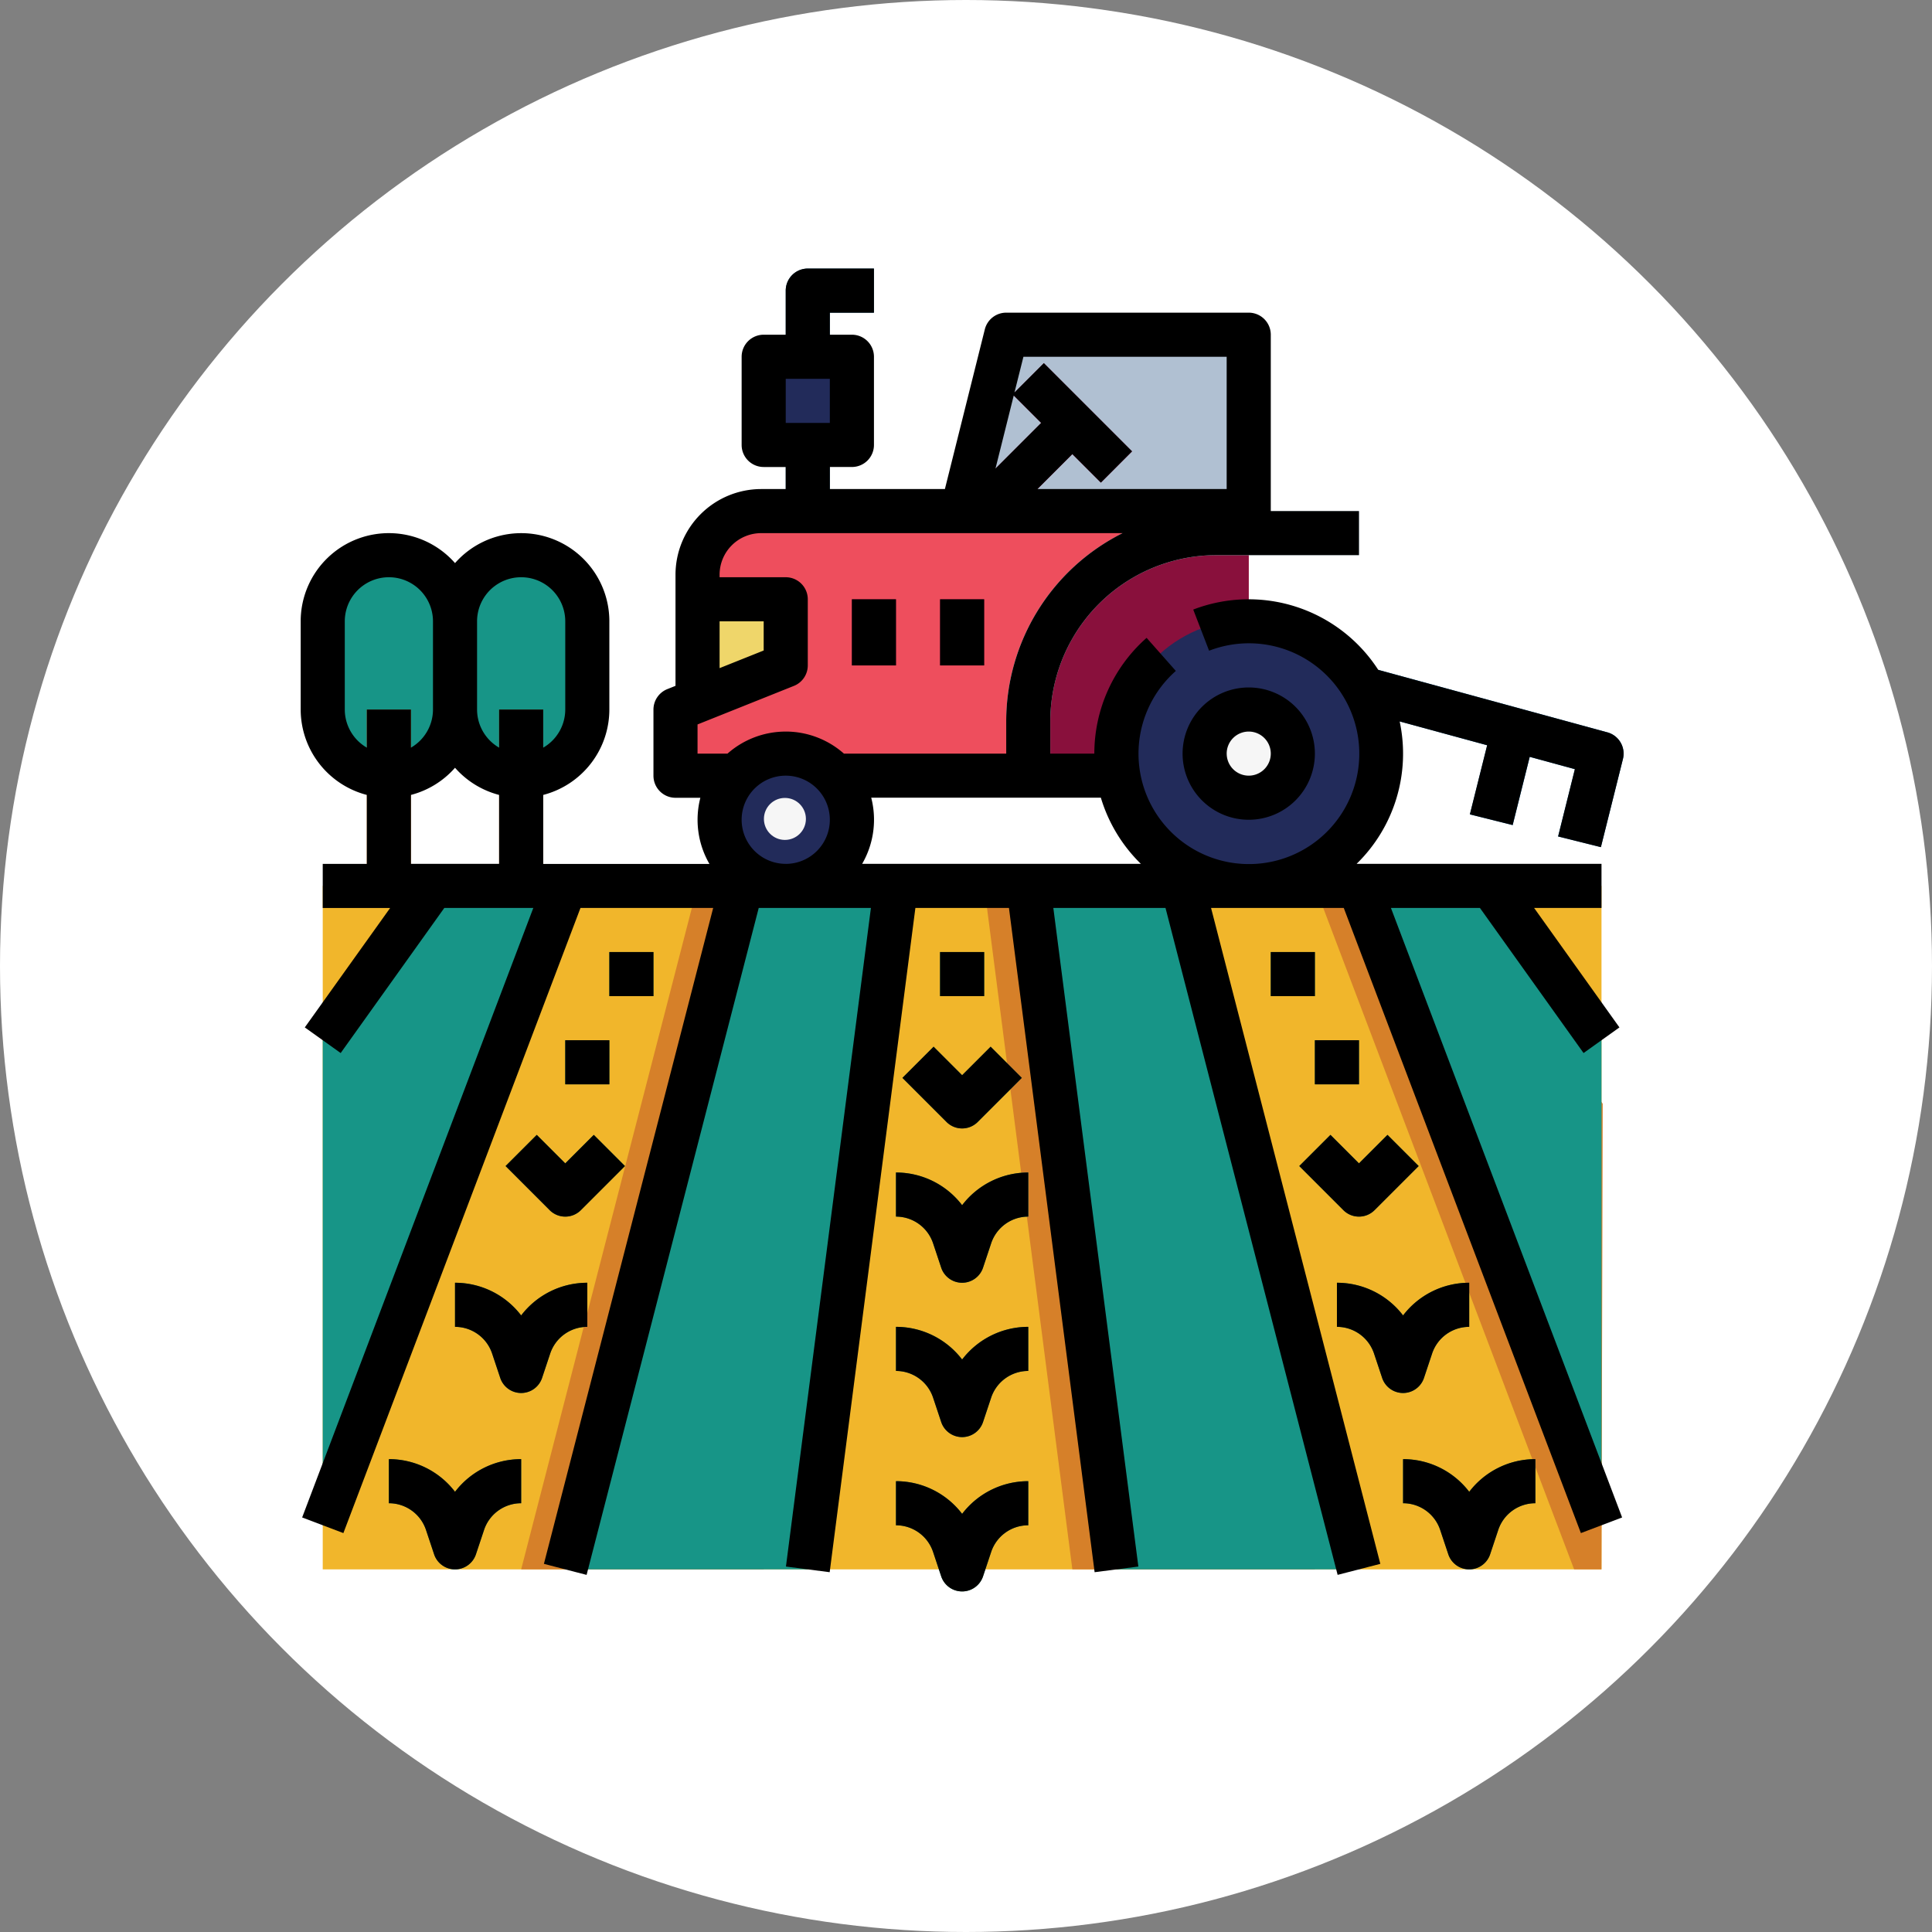 <svg xmlns="http://www.w3.org/2000/svg" width="132.136" height="132.136" viewBox="0 0 132.136 132.136">
  <rect x="0" y="0" width="132.136" height="132.136" fill="#808080" stroke="none"/>
  <g id="Grupo_1000271" data-name="Grupo 1000271" transform="translate(-896.5 -4762)">
    <g id="Grupo_1000264" data-name="Grupo 1000264" transform="translate(896.5 4762)">
      <ellipse id="Elipse_5519" data-name="Elipse 5519" cx="66.068" cy="66.068" rx="66.068" ry="66.068" transform="translate(0 0)" fill="#fff"/>
      <g id="agricultura" transform="translate(20.565 18.368)">
        <path id="Trazado_126511" data-name="Trazado 126511" d="M402.291,161.265l-19.6-5.346-.793,2.909,12.179,3.322-1.182,4.728,2.926.731,1.166-4.666,3.089.843-1.15,4.6,2.926.731,1.508-6.032A1.508,1.508,0,0,0,402.291,161.265Z" transform="translate(-312.928 -129.546)" fill="#045f9c"/>
        <path id="Trazado_126512" data-name="Trazado 126512" d="M160,127.084h7.54V135.7H160Z" transform="translate(-132.858 -106.146)" fill="#efd66a"/>
        <path id="Trazado_126513" data-name="Trazado 126513" d="M274.455,53.13H254.586L257.868,40h16.587Z" transform="translate(-209.615 -35.476)" fill="#b0c0d2"/>
        <path id="Trazado_126514" data-name="Trazado 126514" d="M195.016,35.6H192V17.508A1.508,1.508,0,0,1,193.508,16h4.524v3.016h-3.016Z" transform="translate(-158.826 -16)" fill="#0a4566"/>
        <path id="Trazado_126515" data-name="Trazado 126515" d="M191.206,122.095H152v-4.524l7.54-3.016v-4.524h-6.032v-1.681A4.351,4.351,0,0,1,157.859,104h33.347Z" transform="translate(-126.366 -87.413)" fill="#ee4e5d"/>
        <path id="Trazado_126516" data-name="Trazado 126516" d="M24,240h87.459v46.745H24Z" transform="translate(-22.492 -197.778)" fill="#f1b62b"/>
        <circle id="Elipse_5042" data-name="Elipse 5042" cx="4.487" cy="4.487" r="4.487" transform="translate(28.811 33.334)" fill="#222b5a"/>
        <circle id="Elipse_5043" data-name="Elipse 5043" cx="1.436" cy="1.436" r="1.436" transform="translate(31.682 36.205)" fill="#f6f6f6"/>
        <path id="Trazado_126517" data-name="Trazado 126517" d="M112.587,286.745,118.619,240H108.063L96,286.745Z" transform="translate(-80.921 -197.778)" fill="#d68029"/>
        <path id="Trazado_126518" data-name="Trazado 126518" d="M128.587,286.745,134.619,240H124.063L112,286.745Z" transform="translate(-93.905 -197.778)" fill="#179587"/>
        <path id="Trazado_126519" data-name="Trazado 126519" d="M286.619,286.745,274.555,240H264l6.032,46.745Z" transform="translate(-217.255 -197.778)" fill="#d68029"/>
        <path id="Trazado_126520" data-name="Trazado 126520" d="M302.619,286.745,290.555,240H280l6.032,46.745Z" transform="translate(-230.239 -197.778)" fill="#179587"/>
        <path id="Trazado_126521" data-name="Trazado 126521" d="M292.871,112A12.871,12.871,0,0,0,280,124.871v3.716h15.079V112Z" transform="translate(-230.239 -93.905)" fill="#89103c"/>
        <path id="Trazado_126522" data-name="Trazado 126522" d="M216,136h3.016v4.524H216Z" transform="translate(-178.302 -113.381)" fill="#af1e4b"/>
        <path id="Trazado_126523" data-name="Trazado 126523" d="M275.016,122.095H272v-3.716A14.379,14.379,0,0,1,286.379,104h9.748v3.016h-9.748a11.363,11.363,0,0,0-11.363,11.363Z" transform="translate(-223.747 -87.413)" fill="#c3e0ed"/>
        <path id="Trazado_126524" data-name="Trazado 126524" d="M248,136h3.016v4.524H248Z" transform="translate(-204.271 -113.381)" fill="#af1e4b"/>
        <path id="Trazado_126525" data-name="Trazado 126525" d="M267.622,56.375l-6.032-6.032-2.133,2.133,1.95,1.95-5.2,5.2-.208.833h3.64l3.9-3.9,1.95,1.95Z" transform="translate(-210.763 -43.87)" fill="#89103c"/>
        <path id="Trazado_126526" data-name="Trazado 126526" d="M184,48h6.032v6.032H184Z" transform="translate(-152.334 -41.968)" fill="#222b5a"/>
        <path id="Trazado_126527" data-name="Trazado 126527" d="M24,250.555,31.54,240h9.047L24,283.729Z" transform="translate(-22.492 -197.778)" fill="#179587"/>
        <path id="Trazado_126528" data-name="Trazado 126528" d="M403.687,254.9,393.047,240H384l17.731,46.745H403.6Z" transform="translate(-314.636 -197.778)" fill="#d68029"/>
        <path id="Trazado_126529" data-name="Trazado 126529" d="M416.587,250.555,409.048,240H400l16.587,43.73Z" transform="translate(-327.62 -197.778)" fill="#179587"/>
        <rect id="Rectángulo_294058" data-name="Rectángulo 294058" width="8.973" height="15.075" rx="4.487" transform="translate(1.532 19.695)" fill="#179587"/>
        <path id="Trazado_126530" data-name="Trazado 126530" d="M40,176h3.016v12.063H40Z" transform="translate(-35.476 -145.842)" fill="#d68029"/>
        <rect id="Rectángulo_294059" data-name="Rectángulo 294059" width="8.973" height="15.075" rx="4.487" transform="translate(10.505 19.695)" fill="#179587"/>
        <path id="Trazado_126531" data-name="Trazado 126531" d="M88,176h3.016v12.063H88Z" transform="translate(-74.429 -145.842)" fill="#d68029"/>
        <g id="Grupo_881704" data-name="Grupo 881704" transform="translate(6.032 46.745)">
          <path id="Trazado_126532" data-name="Trazado 126532" d="M236.524,407.54a1.508,1.508,0,0,1-1.43-1.031l-.554-1.663a2.673,2.673,0,0,0-2.539-1.83V400a5.685,5.685,0,0,1,4.524,2.235A5.685,5.685,0,0,1,241.048,400v3.016a2.673,2.673,0,0,0-2.539,1.83l-.554,1.663A1.508,1.508,0,0,1,236.524,407.54Z" transform="translate(-197.318 -374.366)" fill="#2d7a54"/>
          <path id="Trazado_126533" data-name="Trazado 126533" d="M236.524,351.54a1.508,1.508,0,0,1-1.43-1.031l-.554-1.663a2.673,2.673,0,0,0-2.539-1.83V344a5.685,5.685,0,0,1,4.524,2.235A5.685,5.685,0,0,1,241.048,344v3.016a2.673,2.673,0,0,0-2.539,1.83l-.554,1.663A1.508,1.508,0,0,1,236.524,351.54Z" transform="translate(-197.318 -328.921)" fill="#2d7a54"/>
          <path id="Trazado_126534" data-name="Trazado 126534" d="M236.524,463.54a1.508,1.508,0,0,1-1.43-1.031l-.554-1.663a2.672,2.672,0,0,0-2.539-1.83V456a5.685,5.685,0,0,1,4.524,2.235A5.685,5.685,0,0,1,241.048,456v3.016a2.673,2.673,0,0,0-2.539,1.83l-.554,1.663A1.508,1.508,0,0,1,236.524,463.54Z" transform="translate(-197.318 -419.81)" fill="#2d7a54"/>
          <path id="Trazado_126535" data-name="Trazado 126535" d="M52.524,455.54a1.508,1.508,0,0,1-1.43-1.031l-.554-1.663A2.673,2.673,0,0,0,48,451.016V448a5.685,5.685,0,0,1,4.524,2.235A5.685,5.685,0,0,1,57.047,448v3.016a2.673,2.673,0,0,0-2.539,1.83l-.554,1.663A1.508,1.508,0,0,1,52.524,455.54Z" transform="translate(-48 -413.318)" fill="#2d7a54"/>
          <path id="Trazado_126536" data-name="Trazado 126536" d="M76.524,391.54a1.508,1.508,0,0,1-1.43-1.031l-.554-1.663A2.673,2.673,0,0,0,72,387.016V384a5.685,5.685,0,0,1,4.524,2.235A5.685,5.685,0,0,1,81.047,384v3.016a2.673,2.673,0,0,0-2.539,1.83l-.554,1.663A1.508,1.508,0,0,1,76.524,391.54Z" transform="translate(-67.476 -361.381)" fill="#2d7a54"/>
          <path id="Trazado_126537" data-name="Trazado 126537" d="M420.524,455.54a1.508,1.508,0,0,1-1.43-1.031l-.554-1.663a2.673,2.673,0,0,0-2.539-1.83V448a5.685,5.685,0,0,1,4.524,2.235A5.685,5.685,0,0,1,425.047,448v3.016a2.672,2.672,0,0,0-2.539,1.83l-.554,1.663A1.508,1.508,0,0,1,420.524,455.54Z" transform="translate(-346.636 -413.318)" fill="#2d7a54"/>
          <path id="Trazado_126538" data-name="Trazado 126538" d="M396.524,391.54a1.508,1.508,0,0,1-1.43-1.031l-.554-1.663a2.673,2.673,0,0,0-2.539-1.83V384a5.685,5.685,0,0,1,4.524,2.235A5.685,5.685,0,0,1,401.047,384v3.016a2.673,2.673,0,0,0-2.539,1.83l-.554,1.663a1.508,1.508,0,0,1-1.43,1.031Z" transform="translate(-327.16 -361.381)" fill="#2d7a54"/>
          <path id="Trazado_126539" data-name="Trazado 126539" d="M238.425,303.933a1.5,1.5,0,0,1-1.066-.442l-3.016-3.016,2.133-2.133,1.95,1.95,1.95-1.95,2.133,2.133-3.016,3.016a1.5,1.5,0,0,1-1.066.442Z" transform="translate(-199.219 -291.87)" fill="#2d7a54"/>
          <path id="Trazado_126540" data-name="Trazado 126540" d="M94.425,335.933a1.5,1.5,0,0,1-1.066-.442l-3.016-3.016,2.133-2.133,1.95,1.95,1.95-1.95,2.133,2.133-3.016,3.016a1.5,1.5,0,0,1-1.066.442Z" transform="translate(-82.362 -317.838)" fill="#2d7a54"/>
          <path id="Trazado_126541" data-name="Trazado 126541" d="M382.425,335.933a1.5,1.5,0,0,1-1.066-.442l-3.016-3.016,2.133-2.133,1.95,1.95,1.949-1.95,2.133,2.133-3.016,3.016a1.5,1.5,0,0,1-1.066.442Z" transform="translate(-316.077 -317.838)" fill="#2d7a54"/>
          <path id="Trazado_126542" data-name="Trazado 126542" d="M128,264h3.016v3.016H128Z" transform="translate(-112.921 -264)" fill="#2d7a54"/>
          <path id="Trazado_126543" data-name="Trazado 126543" d="M112,296h3.016v3.016H112Z" transform="translate(-99.937 -289.968)" fill="#2d7a54"/>
          <path id="Trazado_126544" data-name="Trazado 126544" d="M248,264h3.016v3.016H248Z" transform="translate(-210.302 -264)" fill="#2d7a54"/>
          <path id="Trazado_126545" data-name="Trazado 126545" d="M368,264h3.016v3.016H368Z" transform="translate(-307.684 -264)" fill="#2d7a54"/>
          <path id="Trazado_126546" data-name="Trazado 126546" d="M384,296h3.016v3.016H384Z" transform="translate(-320.668 -289.968)" fill="#2d7a54"/>
        </g>
        <circle id="Elipse_5044" data-name="Elipse 5044" cx="9.153" cy="9.153" r="9.153" transform="translate(55.73 24.002)" fill="#222b5a"/>
        <circle id="Elipse_5045" data-name="Elipse 5045" cx="3.051" cy="3.051" r="3.051" transform="translate(61.832 30.104)" fill="#f6f6f6"/>
        <path id="Trazado_126547" data-name="Trazado 126547" d="M345.047,172.524a4.524,4.524,0,1,0-4.524,4.524A4.524,4.524,0,0,0,345.047,172.524Zm-6.032,0a1.508,1.508,0,1,1,1.508,1.508A1.508,1.508,0,0,1,339.016,172.524Z" transform="translate(-275.683 -139.35)"/>
        <path id="Trazado_126548" data-name="Trazado 126548" d="M216,136h3.016v4.524H216Z" transform="translate(-178.302 -113.381)"/>
        <path id="Trazado_126549" data-name="Trazado 126549" d="M248,136h3.016v4.524H248Z" transform="translate(-204.271 -113.381)"/>
        <path id="Trazado_126550" data-name="Trazado 126550" d="M105.364,47.719,89.7,43.448a10.555,10.555,0,0,0-12.656-4.125l1.085,2.814a7.55,7.55,0,1,1-2.274,1.382l-2-2.262a10.564,10.564,0,0,0-3.575,7.918H67.269V46.966A11.363,11.363,0,0,1,78.632,35.6H88.38V32.587H82.348V20.524a1.508,1.508,0,0,0-1.508-1.508H64.253a1.508,1.508,0,0,0-1.463,1.142L60.06,31.079H52.19V29.571H53.7a1.508,1.508,0,0,0,1.508-1.508V22.032A1.508,1.508,0,0,0,53.7,20.524H52.19V19.016h3.016V16H50.682a1.508,1.508,0,0,0-1.508,1.508v3.016H47.666a1.508,1.508,0,0,0-1.508,1.508v6.032a1.508,1.508,0,0,0,1.508,1.508h1.508v1.508H47.494a5.866,5.866,0,0,0-5.859,5.859v7.6l-.56.224a1.508,1.508,0,0,0-.948,1.4v4.524a1.508,1.508,0,0,0,1.508,1.508h1.7a6.023,6.023,0,0,0,.621,4.524H32.587V52a6.042,6.042,0,0,0,4.524-5.841V40.127a6.028,6.028,0,0,0-10.555-3.983A6.028,6.028,0,0,0,16,40.127v6.032A6.042,6.042,0,0,0,20.524,52v4.715H17.508v3.016h4.61L16.281,67.9l2.454,1.753,7.088-9.924H31.91L16.1,101.416l2.82,1.069L35.136,59.729h9.076L32.635,104.59l2.92.754L47.327,59.729H55l-5.812,45.045,2.991.386,5.862-45.43h6.4L70.3,105.16l2.991-.386L67.476,59.729h7.672l11.772,45.614,2.92-.754L78.263,59.729h9.076l16.218,42.756,2.82-1.069L90.565,59.729h6.087l7.088,9.924,2.454-1.753-5.837-8.171h4.61V56.714H88.217a10.533,10.533,0,0,0,2.946-9.741L97.146,48.6l-1.182,4.728,2.926.731,1.166-4.666,3.089.843L102,54.84l2.926.731,1.508-6.032a1.508,1.508,0,0,0-1.066-1.82Zm-84.84-1.561v2.608a3.016,3.016,0,0,1-1.508-2.608V40.127a3.016,3.016,0,1,1,6.032,0v6.032a3.016,3.016,0,0,1-1.508,2.608V46.158Zm9.047,10.555H23.54V52a6.039,6.039,0,0,0,3.016-1.858A6.039,6.039,0,0,0,29.571,52Zm0-10.555v2.608a3.016,3.016,0,0,1-1.508-2.608V40.127a3.016,3.016,0,1,1,6.032,0v6.032a3.016,3.016,0,0,1-1.508,2.608V46.158ZM65.431,22.032h13.9v9.047H66.386l2.391-2.391,1.95,1.95L72.859,28.5l-6.032-6.032-2.009,2.01Zm-.662,2.648,1.876,1.876-3.126,3.126ZM49.174,23.54H52.19v3.016H49.174ZM44.65,40.127h3.016v1.995L44.65,43.328Zm4.524,16.587A3.016,3.016,0,1,1,52.19,53.7a3.016,3.016,0,0,1-3.016,3.016Zm0-9.047a6.005,6.005,0,0,0-3.983,1.508H43.142V47.179l6.592-2.637a1.508,1.508,0,0,0,.948-1.4V38.619a1.508,1.508,0,0,0-1.508-1.508H44.65v-.173a2.846,2.846,0,0,1,2.843-2.843H72.215a14.4,14.4,0,0,0-7.962,12.871v2.208h-11.1a6.005,6.005,0,0,0-3.983-1.508ZM54.4,56.714a6.023,6.023,0,0,0,.621-4.524H70.727a10.565,10.565,0,0,0,2.737,4.524Z" transform="translate(-16 -16)"/>
        <path id="Trazado_126551" data-name="Trazado 126551" d="M236.524,402.235A5.685,5.685,0,0,0,232,400v3.016a2.673,2.673,0,0,1,2.539,1.83l.554,1.663a1.508,1.508,0,0,0,2.861,0l.554-1.663a2.673,2.673,0,0,1,2.539-1.83V400A5.685,5.685,0,0,0,236.524,402.235Z" transform="translate(-191.286 -327.62)"/>
        <path id="Trazado_126552" data-name="Trazado 126552" d="M236.524,346.235A5.685,5.685,0,0,0,232,344v3.016a2.673,2.673,0,0,1,2.539,1.83l.554,1.663a1.508,1.508,0,0,0,2.861,0l.554-1.663a2.673,2.673,0,0,1,2.539-1.83V344A5.685,5.685,0,0,0,236.524,346.235Z" transform="translate(-191.286 -282.176)"/>
        <path id="Trazado_126553" data-name="Trazado 126553" d="M236.524,458.235A5.685,5.685,0,0,0,232,456v3.016a2.672,2.672,0,0,1,2.539,1.83l.554,1.663a1.508,1.508,0,0,0,2.861,0l.554-1.663a2.673,2.673,0,0,1,2.539-1.83V456A5.685,5.685,0,0,0,236.524,458.235Z" transform="translate(-191.286 -373.065)"/>
        <path id="Trazado_126554" data-name="Trazado 126554" d="M52.524,450.235A5.685,5.685,0,0,0,48,448v3.016a2.673,2.673,0,0,1,2.539,1.83l.554,1.663a1.508,1.508,0,0,0,2.861,0l.554-1.663a2.673,2.673,0,0,1,2.539-1.83V448A5.685,5.685,0,0,0,52.524,450.235Z" transform="translate(-41.968 -366.573)"/>
        <path id="Trazado_126555" data-name="Trazado 126555" d="M81.047,387.016V384a5.685,5.685,0,0,0-4.524,2.235A5.685,5.685,0,0,0,72,384v3.016a2.673,2.673,0,0,1,2.539,1.83l.554,1.663a1.508,1.508,0,0,0,2.861,0l.554-1.663a2.673,2.673,0,0,1,2.539-1.83Z" transform="translate(-61.445 -314.636)"/>
        <path id="Trazado_126556" data-name="Trazado 126556" d="M420.524,450.235A5.686,5.686,0,0,0,416,448v3.016a2.672,2.672,0,0,1,2.539,1.83l.554,1.663a1.508,1.508,0,0,0,2.861,0l.554-1.663a2.672,2.672,0,0,1,2.539-1.83V448A5.685,5.685,0,0,0,420.524,450.235Z" transform="translate(-340.604 -366.573)"/>
        <path id="Trazado_126557" data-name="Trazado 126557" d="M397.954,390.509l.554-1.663a2.673,2.673,0,0,1,2.539-1.83V384a5.685,5.685,0,0,0-4.524,2.235A5.685,5.685,0,0,0,392,384v3.016a2.672,2.672,0,0,1,2.539,1.83l.554,1.663a1.508,1.508,0,0,0,2.861,0Z" transform="translate(-321.128 -314.636)"/>
        <path id="Trazado_126558" data-name="Trazado 126558" d="M234.343,300.476l3.016,3.016a1.508,1.508,0,0,0,2.133,0l3.016-3.016-2.133-2.133-1.95,1.95-1.95-1.95Z" transform="translate(-193.188 -245.124)"/>
        <path id="Trazado_126559" data-name="Trazado 126559" d="M92.476,330.343l-2.133,2.133,3.016,3.016a1.508,1.508,0,0,0,2.133,0l3.016-3.016-2.133-2.133-1.95,1.95Z" transform="translate(-76.33 -271.093)"/>
        <path id="Trazado_126560" data-name="Trazado 126560" d="M382.425,335.933a1.5,1.5,0,0,0,1.066-.442l3.016-3.016-2.133-2.133-1.95,1.95-1.95-1.95-2.133,2.133,3.016,3.016a1.5,1.5,0,0,0,1.066.442Z" transform="translate(-310.045 -271.093)"/>
        <path id="Trazado_126561" data-name="Trazado 126561" d="M128,264h3.016v3.016H128Z" transform="translate(-106.889 -217.255)"/>
        <path id="Trazado_126562" data-name="Trazado 126562" d="M112,296h3.016v3.016H112Z" transform="translate(-93.905 -243.223)"/>
        <path id="Trazado_126563" data-name="Trazado 126563" d="M248,264h3.016v3.016H248Z" transform="translate(-204.271 -217.255)"/>
        <path id="Trazado_126564" data-name="Trazado 126564" d="M368,264h3.016v3.016H368Z" transform="translate(-301.652 -217.255)"/>
        <path id="Trazado_126565" data-name="Trazado 126565" d="M384,296h3.016v3.016H384Z" transform="translate(-314.636 -243.223)"/>
      </g>
    </g>
  </g>
</svg>
